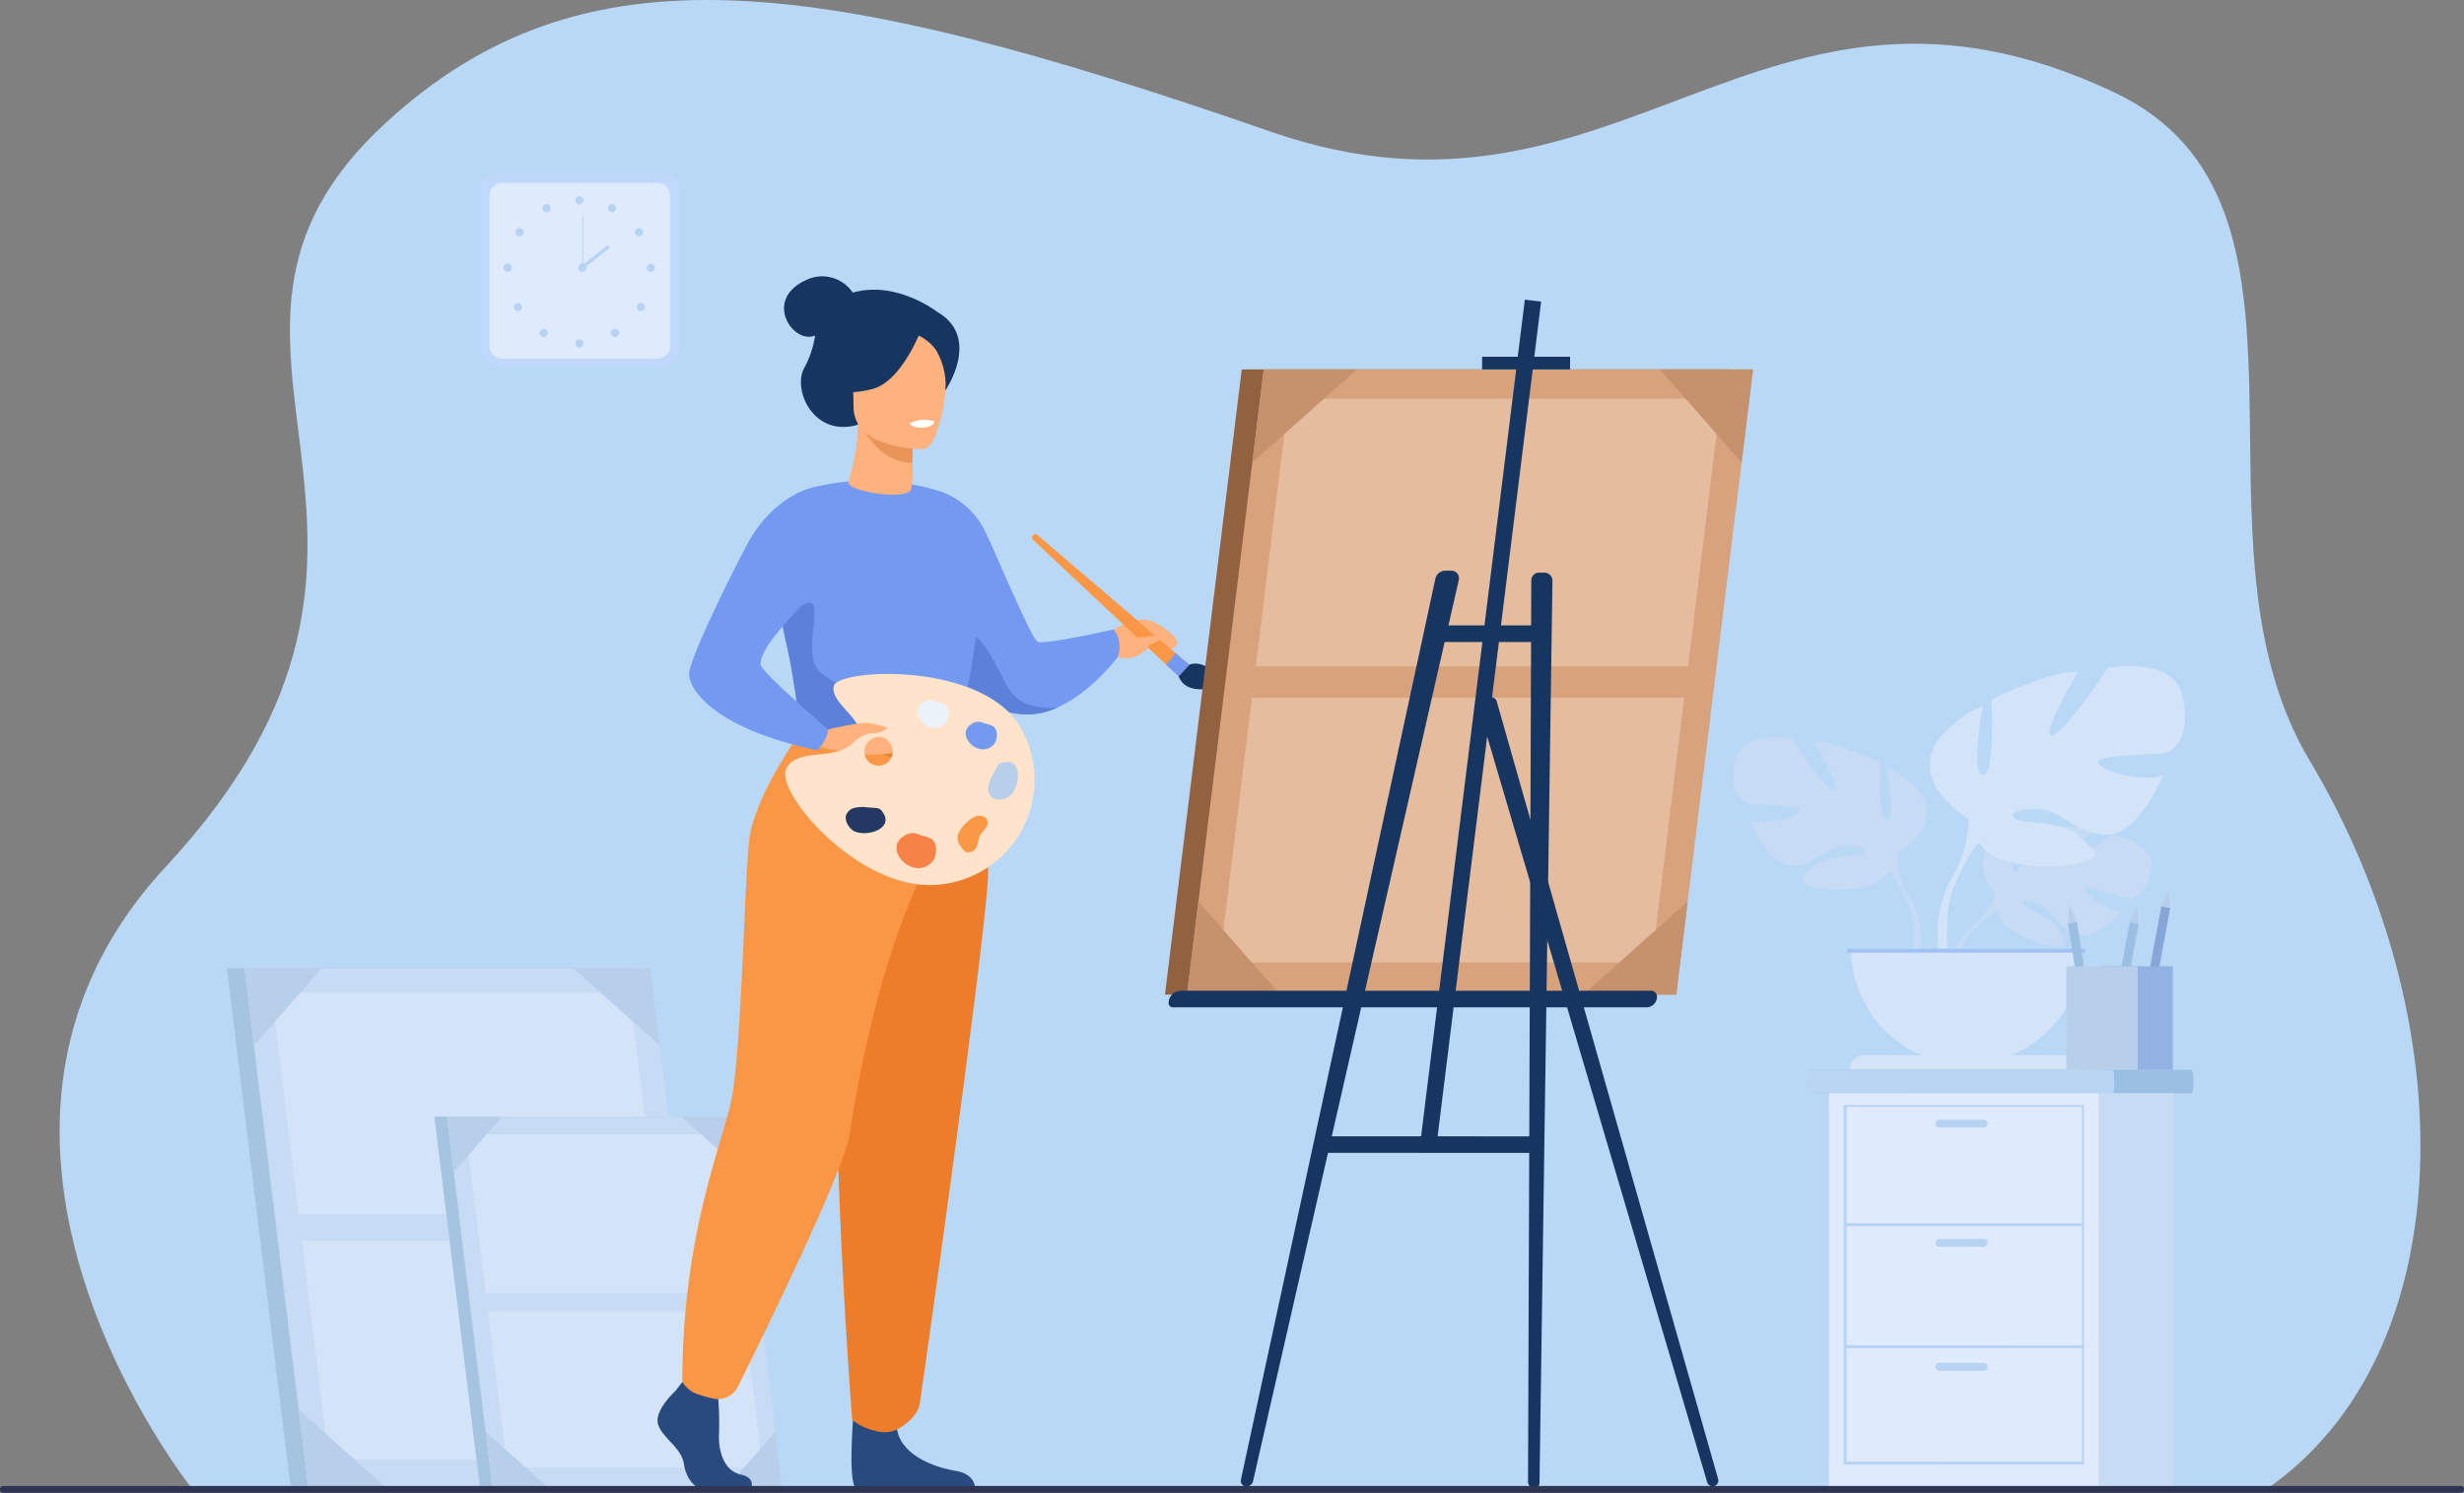 <svg xmlns="http://www.w3.org/2000/svg" width="388.744" height="235.555" viewBox="0 0 388.744 235.555">
  <rect x="0" y="0" width="388.744" height="235.555" fill="#808080" stroke="none"/>
  <g id="Untitled-1-01" transform="translate(-63.746 -38.026)">
    <path id="Path_4" data-name="Path 4" d="M101.352,273.119S57,217.906,97.083,174.766c48.7-52.423-3.382-82.33,34.64-117.313,31.106-28.62,68.25-23.445,139.759,1.379,55.292,19.194,77.165-32.693,133.046-6.206,36.528,17.314,9.843,70.437,30.77,105.408,24.365,40.719,24.365,93.616-6.989,115.085Z" transform="translate(-7.161)" fill="#b8d8f5"/>
    <path id="Path_5" data-name="Path 5" d="M616.793,278.509s-4.439-5.179-.274-8.469c0,0,3.043-1.842,5.524-1.692,0,0-3.516,5.894-2.378,6.48s3.443-6.85,3.443-6.85,6.924-.672,9.151.4c0,0-5.919,4.843-4.672,5.131s7.639-4.465,7.639-4.465,6.445,1.1,6.1,5.028-2.563,5.145-3.541,5.04-6.684-2.284-6.808-1.484,3.312,3.413,5.719,3.536c0,0-4.544,5.01-7.564,3.564s-3.277-3.738-5.159-4.6-3.488-.857-2.711.02,4.183,1.728,5.259,3.633,2.042,3.188-1.082,2.717-8.2-2.756-8.424-5.373l-.224-2.617Z" transform="translate(-238.171 -99.309)" fill="#c8dbf4"/>
    <path id="Path_6" data-name="Path 6" d="M636.762,279.033s-17.5-.675-21.369,4.331a12.664,12.664,0,0,1-3.485,4.891l-.41,1.118s3.032-3.2,4.119-3.391c0,0-1.7-6.2,21.145-6.949Z" transform="translate(-236.772 -104.165)" fill="#c8dbf4"/>
    <path id="Path_7" data-name="Path 7" d="M609.16,294.964a10.986,10.986,0,0,0-4.019,7.743l.683.062s1.2-5.133,3.368-7.141-.032-.663-.032-.663Z" transform="translate(-234.024 -110.873)" fill="#c8dbf4"/>
    <path id="Path_8" data-name="Path 8" d="M571.3,261.288s7.061-3.954,3.766-9.321c0,0-2.636-3.3-5.461-4.143,0,0,1.508,8,0,8.193s-1.036-9.039-1.036-9.039-7.437-3.579-10.357-3.3c0,0,4.613,7.814,3.107,7.626s-6.685-8.1-6.685-8.1-7.627-1.412-8.851,3.107.754,6.779,1.884,7.061,8.379.188,8.191,1.13-5.085,2.448-7.815,1.6c0,0,3.013,7.437,6.967,7.061s5.179-2.825,7.627-3.013,4.237.472,3.013,1.13-5.367.216-7.345,1.9-3.578,2.716.094,3.47,10.263.282,11.582-2.542l1.318-2.825Z" transform="translate(-208.199 -88.603)" fill="#c8dbf4"/>
    <path id="Path_9" data-name="Path 9" d="M552.134,251.33s19.773,6.4,22.033,13.558a15.028,15.028,0,0,0,1.882,6.873v1.413s-2.07-4.8-3.2-5.461c0,0,4.424-6.215-20.715-16.384Z" transform="translate(-211.111 -92.203)" fill="#c8dbf4"/>
    <path id="Path_10" data-name="Path 10" d="M593.618,286.648a13.046,13.046,0,0,1,1.312,10.267l-.785-.211s.761-6.207-.834-9.33S593.618,286.648,593.618,286.648Z" transform="translate(-228.635 -107.089)" fill="#c8dbf4"/>
    <path id="Path_11" data-name="Path 11" d="M606.15,247.252s-9.309-5.213-4.965-12.287c0,0,3.476-4.344,7.2-5.461,0,0-1.985,10.55,0,10.8s1.366-11.915,1.366-11.915,9.8-4.716,13.652-4.344c0,0-6.081,10.3-4.1,10.053s8.812-10.674,8.812-10.674,10.053-1.862,11.667,4.1-.993,8.936-2.483,9.308-11.046.248-10.8,1.491,6.7,3.226,10.3,2.109c0,0-3.971,9.8-9.184,9.309s-6.827-3.723-10.053-3.971-5.586.62-3.972,1.489,7.075.285,9.682,2.5,4.715,3.581-.125,4.575-13.528.371-15.266-3.351l-1.737-3.724Z" transform="translate(-231.814 -80.02)" fill="#d4e4f8"/>
    <path id="Path_12" data-name="Path 12" d="M638,234.126s-26.064,8.44-29.042,17.872a19.791,19.791,0,0,1-2.482,9.06v1.862s2.73-6.331,4.219-7.2c0,0-5.833-8.193,27.3-21.6Z" transform="translate(-234.6 -84.766)" fill="#d4e4f8"/>
    <path id="Path_13" data-name="Path 13" d="M604.584,280.682a17.187,17.187,0,0,0-1.728,13.534l1.034-.277s-1.005-8.183,1.1-12.3-.405-.956-.405-.956Z" transform="translate(-232.731 -104.389)" fill="#d4e4f8"/>
    <path id="Path_14" data-name="Path 14" d="M596.373,319.934A18.233,18.233,0,0,0,614.607,301.7H578.139a18.234,18.234,0,0,0,18.235,18.233Z" transform="translate(-222.352 -113.976)" fill="#d4e4f8"/>
    <path id="Path_15" data-name="Path 15" d="M614.667,333.606H577.7a2.281,2.281,0,0,1,2.249-2.312h32.473a2.281,2.281,0,0,1,2.249,2.312Z" transform="translate(-222.16 -126.768)" fill="#d4e4f8"/>
    <path id="Path_16" data-name="Path 16" d="M614.609,302.317H577.153V301.7h37.456v.617Z" transform="translate(-221.926 -113.976)" fill="#9fc1f4"/>
    <path id="Path_17" data-name="Path 17" d="M136.838,388.979h64.055l-10.05-81.849H126.788l10.05,81.849Z" transform="translate(-27.251 -116.323)" fill="#a4c4e0"/>
    <path id="Path_18" data-name="Path 18" d="M141.724,388.979h64.055l-10.05-81.849H131.674l10.05,81.849Z" transform="translate(-29.363 -116.323)" fill="#c8dbf4"/>
    <path id="Path_19" data-name="Path 19" d="M148.217,387.6h56.5l-9.046-73.679h-56.5l9.046,73.679Z" transform="translate(-32.603 -119.257)" fill="#d4e4f8"/>
    <path id="Path_20" data-name="Path 20" d="M145.39,379.711h58.546l-.507-4.161H144.883l.507,4.161Z" transform="translate(-35.072 -145.898)" fill="#c8dbf4"/>
    <path id="Path_21" data-name="Path 21" d="M236.7,319.324l-1.5-12.194H223.01L236.7,319.324Z" transform="translate(-68.844 -116.323)" fill="#b7cfea"/>
    <path id="Path_22" data-name="Path 22" d="M133.184,319.324l-1.5-12.194h12.194l-10.7,12.194Z" transform="translate(-29.368 -116.323)" fill="#b7cfea"/>
    <path id="Path_23" data-name="Path 23" d="M240.709,442.013H252.9l-1.5-12.194-10.7,12.194Z" transform="translate(-76.494 -169.357)" fill="#b7cfea"/>
    <path id="Path_24" data-name="Path 24" d="M160.441,442.013H148.247l-1.5-12.194,13.691,12.194Z" transform="translate(-35.879 -169.357)" fill="#b7cfea"/>
    <path id="Path_25" data-name="Path 25" d="M191.626,406.818h45.72l-7.174-58.42H184.453l7.173,58.42Z" transform="translate(-52.177 -134.162)" fill="#a4c4e0"/>
    <path id="Path_26" data-name="Path 26" d="M195.111,406.818H240.83l-7.172-58.42H187.938l7.173,58.42Z" transform="translate(-53.683 -134.162)" fill="#c8dbf4"/>
    <path id="Path_27" data-name="Path 27" d="M199.764,405.847h40.307l-6.453-52.562H193.31l6.454,52.562Z" transform="translate(-56.005 -136.274)" fill="#d4e4f8"/>
    <path id="Path_28" data-name="Path 28" d="M197.963,400.2h41.52l-.359-2.928H197.6l.359,2.928Z" transform="translate(-57.862 -155.287)" fill="#c8dbf4"/>
    <path id="Path_29" data-name="Path 29" d="M262.884,357.1l-1.069-8.7h-8.7l9.766,8.7Z" transform="translate(-81.858 -134.162)" fill="#b7cfea"/>
    <path id="Path_30" data-name="Path 30" d="M189.045,357.1l-1.068-8.7h8.7l-7.63,8.7Z" transform="translate(-53.7 -134.162)" fill="#b7cfea"/>
    <path id="Path_31" data-name="Path 31" d="M265.743,444.674h8.7l-1.068-8.7-7.63,8.7Z" transform="translate(-87.315 -172.018)" fill="#b7cfea"/>
    <path id="Path_32" data-name="Path 32" d="M208.487,444.674h-8.7l-1.068-8.7,9.766,8.7Z" transform="translate(-58.344 -172.018)" fill="#b7cfea"/>
    <path id="Path_33" data-name="Path 33" d="M226.377,116.767H199.562a2.244,2.244,0,0,1-2.238-2.238V88.639a2.244,2.244,0,0,1,2.238-2.238h26.815a2.244,2.244,0,0,1,2.238,2.238v25.889a2.245,2.245,0,0,1-2.238,2.239Z" transform="translate(-57.741 -20.91)" fill="#c0d8fb"/>
    <path id="Path_34" data-name="Path 34" d="M226.244,116.589H201.812a2.05,2.05,0,0,1-2.044-2.044V90.888a2.05,2.05,0,0,1,2.044-2.044H226.24a2.05,2.05,0,0,1,2.044,2.044v23.656a2.049,2.049,0,0,1-2.04,2.046Z" transform="translate(-58.797 -21.967)" fill="#dfebfd"/>
    <path id="Path_35" data-name="Path 35" d="M223.607,93.22a.648.648,0,1,1,.648.648.648.648,0,0,1-.648-.648Z" transform="translate(-69.102 -23.578)" fill="#b7d3f3"/>
    <path id="Path_36" data-name="Path 36" d="M232.756,95.073a.648.648,0,1,1,.252.881A.648.648,0,0,1,232.756,95.073Z" transform="translate(-73.021 -24.515)" fill="#b7d3f3"/>
    <path id="Path_37" data-name="Path 37" d="M240.483,101.517a.648.648,0,1,1-.193.9.648.648,0,0,1,.193-.9Z" transform="translate(-76.268 -27.4)" fill="#b7d3f3"/>
    <path id="Path_38" data-name="Path 38" d="M244.124,111.3a.648.648,0,1,1-.648.648.648.648,0,0,1,.648-.648Z" transform="translate(-77.69 -31.673)" fill="#b7d3f3"/>
    <path id="Path_39" data-name="Path 39" d="M241.78,122.415a.648.648,0,1,1-.917,0A.648.648,0,0,1,241.78,122.415Z" transform="translate(-76.479 -36.396)" fill="#b7d3f3"/>
    <path id="Path_40" data-name="Path 40" d="M234.612,129.6a.648.648,0,1,1-.916,0A.648.648,0,0,1,234.612,129.6Z" transform="translate(-73.38 -39.502)" fill="#b7d3f3"/>
    <path id="Path_41" data-name="Path 41" d="M223.607,132.958a.648.648,0,1,1,.648.648.648.648,0,0,1-.648-.648Z" transform="translate(-69.102 -40.755)" fill="#b7d3f3"/>
    <path id="Path_42" data-name="Path 42" d="M215.718,95.073a.648.648,0,1,0-.252.881A.648.648,0,0,0,215.718,95.073Z" transform="translate(-65.167 -24.515)" fill="#b7d3f3"/>
    <path id="Path_43" data-name="Path 43" d="M207.991,101.517a.648.648,0,1,0,.193.9A.648.648,0,0,0,207.991,101.517Z" transform="translate(-61.92 -27.4)" fill="#b7d3f3"/>
    <path id="Path_44" data-name="Path 44" d="M204.351,111.3a.648.648,0,1,0,.648.648.648.648,0,0,0-.648-.648Z" transform="translate(-60.498 -31.673)" fill="#b7d3f3"/>
    <path id="Path_45" data-name="Path 45" d="M206.7,122.415a.648.648,0,1,0,.917,0A.648.648,0,0,0,206.7,122.415Z" transform="translate(-61.709 -36.396)" fill="#b7d3f3"/>
    <path id="Path_46" data-name="Path 46" d="M213.862,129.6a.648.648,0,1,0,.916,0A.648.648,0,0,0,213.862,129.6Z" transform="translate(-64.807 -39.502)" fill="#b7d3f3"/>
    <path id="Path_47" data-name="Path 47" d="M224.441,111.948a.648.648,0,1,1,.648.648.648.648,0,0,1-.648-.648Z" transform="translate(-69.462 -31.673)" fill="#b7d3f3"/>
    <path id="Path_48" data-name="Path 48" d="M225.714,106.245h-.154v-8.17h.154v8.17Z" transform="translate(-69.946 -25.957)" fill="#b7d3f3"/>
    <path id="Path_49" data-name="Path 49" d="M225.478,109.9l-.328-.417,4.292-3.37.328.418-4.292,3.369Z" transform="translate(-69.769 -29.433)" fill="#b7d3f3"/>
    <path id="Path_50" data-name="Path 50" d="M566.292,336.4v1.628c0,.571.187,1.036.413,1.036h59.9c.227,0,.413-.465.413-1.036V336.4c0-.569-.187-1.036-.413-1.036h-59.9c-.227,0-.413.467-.413,1.036Z" transform="translate(-217.231 -128.529)" fill="#9abfe2"/>
    <path id="Path_51" data-name="Path 51" d="M566.292,336.4v1.628c0,.571.171,1.036.379,1.036h47.489c.209,0,.379-.465.379-1.036V336.4c0-.569-.169-1.036-.379-1.036H566.671c-.208,0-.379.467-.379,1.036Z" transform="translate(-217.231 -128.529)" fill="#bad4f4"/>
    <path id="Path_52" data-name="Path 52" d="M592.9,403.847h42.544V341.882H592.9v61.965Z" transform="translate(-228.732 -131.345)" fill="#c8dbf4"/>
    <path id="Path_53" data-name="Path 53" d="M571.994,403.847h42.543V341.882H571.994v61.965Z" transform="translate(-219.696 -131.345)" fill="#dfebfd"/>
    <path id="Path_54" data-name="Path 54" d="M613.677,345.449H576.529V401.4h37.148V345.449Zm-37.61-.308h37.919v56.724H576.067Z" transform="translate(-221.456 -132.754)" fill="#b7d3f3"/>
    <path id="Path_55" data-name="Path 55" d="M576.61,378.454h37.456v-.462H576.61v.462Z" transform="translate(-221.691 -146.954)" fill="#b7d3f3"/>
    <path id="Path_56" data-name="Path 56" d="M576.61,412.392h37.456v-.463H576.61v.463Z" transform="translate(-221.691 -161.623)" fill="#b7d3f3"/>
    <path id="Path_57" data-name="Path 57" d="M602.206,350.446h6.982a.618.618,0,0,0,.615-.617h0a.618.618,0,0,0-.615-.616h-6.982a.619.619,0,0,0-.617.616h0A.619.619,0,0,0,602.206,350.446Z" transform="translate(-232.488 -134.514)" fill="#b7d3f3"/>
    <path id="Path_58" data-name="Path 58" d="M602.2,383.569h6.991a.618.618,0,0,0,.616-.617h0a.618.618,0,0,0-.616-.616H602.2a.619.619,0,0,0-.617.616h0a.619.619,0,0,0,.617.617Z" transform="translate(-232.484 -148.832)" fill="#b7d3f3"/>
    <path id="Path_59" data-name="Path 59" d="M602.2,418.049h6.99a.619.619,0,0,0,.616-.617h0a.617.617,0,0,0-.616-.616H602.2a.619.619,0,0,0-.617.616h0A.62.62,0,0,0,602.2,418.049Z" transform="translate(-232.484 -163.736)" fill="#b7d3f3"/>
    <path id="Path_60" data-name="Path 60" d="M642.5,310.994l-1.417.227L638.4,294.513l1.418-.227,2.682,16.707Z" transform="translate(-248.401 -110.771)" fill="#9abfe2"/>
    <path id="Path_61" data-name="Path 61" d="M638.637,289.3l-.236,3.055,1.418-.227-1.183-2.829Z" transform="translate(-248.401 -108.618)" fill="#b7cfea"/>
    <path id="Path_62" data-name="Path 62" d="M651.564,311.206l-1.41-.262,3.083-16.638,1.412.262-3.084,16.638Z" transform="translate(-253.481 -110.78)" fill="#9abfe2"/>
    <path id="Path_63" data-name="Path 63" d="M656.833,289.378l-1.249,2.8,1.412.262-.163-3.06Z" transform="translate(-255.828 -108.649)" fill="#b7cfea"/>
    <path id="Path_64" data-name="Path 64" d="M660.33,306.824l-1.412-.262L662,289.924l1.41.262-3.083,16.638Z" transform="translate(-257.27 -108.886)" fill="#87a6d8"/>
    <path id="Path_65" data-name="Path 65" d="M665.6,284.993l-1.248,2.8,1.41.262-.162-3.061Z" transform="translate(-259.618 -106.754)" fill="#b7cfea"/>
    <path id="Path_66" data-name="Path 66" d="M658.995,322.927H647.743v-16.34h11.252v16.34Z" transform="translate(-252.439 -116.088)" fill="#91b2e2"/>
    <path id="Path_67" data-name="Path 67" d="M649.221,322.927H637.969v-16.34h11.252v16.34Z" transform="translate(-248.214 -116.088)" fill="#b7cfea"/>
    <path id="Path_68" data-name="Path 68" d="M372.39,211.784s3.684-2.147,5.712-1.409,5.441,3.135,3.966,4.149-3.277.07-3.874,0-1.726,2.441-5.2,1.636-.607-4.376-.607-4.376Z" transform="translate(-132.935 -74.433)" fill="#ffb27d"/>
    <path id="Path_69" data-name="Path 69" d="M305.785,120.42s-6.406-5.006-13.322-3.039a5.809,5.809,0,0,0-7.468-1.929c-6.7,3.135-1.905,10.167,1.538,8.691a16.152,16.152,0,0,1-1.814,5.317c-1.722,3.565,1.837,11.122,9.017,8.619s13.369-5.312,13.369-5.312,5.706-8.317-1.319-12.348Z" transform="translate(-94.181 -33.183)" fill="#163560"/>
    <path id="Path_70" data-name="Path 70" d="M323.325,198.427a29.036,29.036,0,0,0,2.969,4.49c2.308,2.889,5.864,6.227,10.329,6.886a11.083,11.083,0,0,0,6.136-1l.008,0c5.424-2.408,9.5-7.944,9.5-7.944a4.457,4.457,0,0,0-.607-4.376s-10.952,2.463-12,1.942-7.174-15.3-8.39-17.643a12.522,12.522,0,0,0-6.573-5.956l-1.378,23.6Z" transform="translate(-112.206 -59.134)" fill="#739af0"/>
    <path id="Path_71" data-name="Path 71" d="M328.292,219.884a13.57,13.57,0,0,0,10.329,6.886,11.083,11.083,0,0,0,6.136-1c-.211.028-5.628.7-7.787-3.166-2.2-3.941-4.584-10.2-7.855-8.113-1.412.9-1.35,3.138-.823,5.389Z" transform="translate(-114.204 -76.101)" fill="#5d81db"/>
    <path id="Path_72" data-name="Path 72" d="M249.244,423.586s-3.342,3.049-2.69,5.216,3.668,3.612,4.075,6.26,2.038,4.094,3.5,4.094h7s1.079-1.864-1.529-2.426-3.592-3.673-3.428-6.563a50.946,50.946,0,0,0-.245-6.742l-5.542-1.284-1.141,1.446Z" transform="translate(-78.984 -166.037)" fill="#294a7f"/>
    <path id="Path_73" data-name="Path 73" d="M300.823,427.538s-1.2,12.92.265,13.643l18.776-.038s0-2.167-3.015-2.648-8.314-2.247-9.211-6.181-6.815-4.775-6.815-4.775Z" transform="translate(-102.279 -168.371)" fill="#294a7f"/>
    <path id="Path_74" data-name="Path 74" d="M305.942,212.972,290.53,211.95l-8.686-.577s-.977-6.167-1.414-8.974c-.493-3.168-1.1-5.387-1.507-7.448a22.8,22.8,0,0,1-.415-3.046c-.281-4.734-2.771-3.567-2.771-3.567l7.863-15.625a37.157,37.157,0,0,1,20.533.741,60.12,60.12,0,0,1,5.053,13.254c2,7.823-3.243,26.264-3.243,26.264Z" transform="translate(-91.635 -57.76)" fill="#739af0"/>
    <path id="Path_75" data-name="Path 75" d="M295.342,226.068l-11.081-.1s-.977-6.167-1.413-8.974c-.493-3.168-1.1-5.387-1.508-7.448l-.012-.391s2.876-4.068,4.472-3.57-1.279,7.967,1.127,10.641c1.743,1.936,7.881,3.6,8.416,9.847Z" transform="translate(-94.052 -72.409)" fill="#5d81db"/>
    <path id="Path_76" data-name="Path 76" d="M314.373,240.07s5.412,16.849,5.76,22.587-10.348,81.494-10.778,84.138c-.405,2.491-3.5,4.08-3.5,4.08a4.682,4.682,0,0,1-3.453.265,8.528,8.528,0,0,1-3.709-1.748s-4.214-54.03-1.606-73.331a305.813,305.813,0,0,0,2.638-35.991Z" transform="translate(-100.496 -87.336)" fill="#ed7d2b"/>
    <path id="Path_77" data-name="Path 77" d="M272.906,239.262s-8.257,11.08-9.027,18.568-1.207,33.8-2.848,41.1-7.666,21.352-7.666,44.125a4.542,4.542,0,0,0,2.56,2,21.3,21.3,0,0,0,2.251.623,3.539,3.539,0,0,0,3.959-1.879c4.073-8.2,17.05-34.657,17.716-40.148.47-3.886,4.567-29.606,13.5-44.7,2.146-3.624-2.127-12.489-2.127-12.489l-18.324-7.2Z" transform="translate(-81.965 -86.986)" fill="#f99746"/>
    <path id="Path_78" data-name="Path 78" d="M299.516,164.9A32.788,32.788,0,0,0,301,155.637l.495.09,8.322,1.516s-.19,2.41-.2,4.68v.056a18.017,18.017,0,0,1-.216,4.094C308.61,167.966,298.97,166.309,299.516,164.9Z" transform="translate(-101.905 -50.839)" fill="#ffb27d"/>
    <path id="Path_79" data-name="Path 79" d="M311.277,157.312s-.19,2.41-.2,4.68c-4.657-.121-7.118-4.029-8.126-6.2l8.322,1.516Z" transform="translate(-103.401 -50.907)" fill="#e8945b"/>
    <path id="Path_80" data-name="Path 80" d="M311.863,148.672s-11.018.182-11.026-6.681-1.435-11.462,5.6-11.868,8.4,2.211,8.963,4.5S314.728,148.448,311.863,148.672Z" transform="translate(-102.432 -39.791)" fill="#ffb27d"/>
    <path id="Path_81" data-name="Path 81" d="M308.757,128.8s-3.017,8.052-7.647,9.242-6.637-.05-6.637-.05a13.109,13.109,0,0,0,4.288-7.746s7.721-5.279,10-1.447Z" transform="translate(-99.734 -38.633)" fill="#163560"/>
    <path id="Path_82" data-name="Path 82" d="M318.316,130.009a6.841,6.841,0,0,1,3.158,2.468,11.1,11.1,0,0,1,1.489,6.3s2.272-5.473-.282-8.569c-2.708-3.283-4.365-.2-4.365-.2Z" transform="translate(-110.041 -39.193)" fill="#163560"/>
    <path id="Path_83" data-name="Path 83" d="M316.56,155.252s.191.809,2.2.684c0,0,1.689-.1,1.638-.993A5.438,5.438,0,0,0,316.56,155.252Z" transform="translate(-109.282 -50.446)" fill="#fff"/>
    <path id="Path_84" data-name="Path 84" d="M292.191,240.377s9.108-3.042,12.764,2.4c.775,1.154-4.939,1.727-7.992,1.322-.728-.1-5.884-1.133-5.884-1.133l1.111-2.587Z" transform="translate(-98.267 -87.102)" fill="#ffb27d"/>
    <path id="Path_85" data-name="Path 85" d="M274.735,173.524s-6.246,1.129-10.516,9.278c-3.657,6.98-8.991,18.084-8.991,20.142s3.177,8.4,20.243,12.053c0,0,1.765-1.857,1.657-3.325,0,0-10.653-9.15-10.623-10.219.054-2.023,1.746-4.693,11.1-14.049,2.542-2.543-2.87-13.88-2.87-13.88Z" transform="translate(-82.77 -58.57)" fill="#739af0"/>
    <path id="Path_86" data-name="Path 86" d="M298.437,236.2a2.234,2.234,0,1,1-2.716-.646A2,2,0,0,1,298.437,236.2Zm20.712-2.315c-5.976-10.576-28.874-9.4-29.532-6.652s5.2,5.518,3.755,8.007c-2.545,4.376-9.355,1.338-11.246,5.027s11.4,19.263,23.687,18.349a16.61,16.61,0,0,0,13.336-24.73Z" transform="translate(-94.319 -80.97)" fill="#ffe3ca"/>
    <path id="Path_87" data-name="Path 87" d="M299.588,265.741a2.588,2.588,0,0,1-.839-1.874,1.835,1.835,0,0,1,1.332-1.407,5.388,5.388,0,0,1,2.033-.1l1.247.094a1.762,1.762,0,0,1,.774.182,1.652,1.652,0,0,1,.5.553,2.46,2.46,0,0,1,.331.641C305.69,266.3,300.831,267.184,299.588,265.741Z" transform="translate(-101.583 -96.946)" fill="#233862"/>
    <path id="Path_88" data-name="Path 88" d="M341.19,255.494a2.583,2.583,0,0,1-2.052.031,1.833,1.833,0,0,1-.766-1.78,5.4,5.4,0,0,1,.706-1.908l.581-1.108a1.732,1.732,0,0,1,.472-.64,1.686,1.686,0,0,1,.706-.244,2.419,2.419,0,0,1,.721-.05c2.556.314,1.449,5.125-.368,5.7Z" transform="translate(-118.701 -91.536)" fill="#b7cfea"/>
    <path id="Path_89" data-name="Path 89" d="M313.958,270.1a2.344,2.344,0,0,1,1.891-.486,10.19,10.19,0,0,1,.987.356,4.913,4.913,0,0,1,1.645.584,2.219,2.219,0,0,1,.6,1.913,3.292,3.292,0,0,1-.305,1.25,2.9,2.9,0,0,1-3.383,1.241,3.8,3.8,0,0,1-2.42-2.326A2.123,2.123,0,0,1,313.958,270.1Z" transform="translate(-107.672 -100.093)" fill="#f78248"/>
    <path id="Path_90" data-name="Path 90" d="M332.945,239.031a1.851,1.851,0,0,1,1.491-.383,8.134,8.134,0,0,1,.778.281,3.875,3.875,0,0,1,1.3.461,1.75,1.75,0,0,1,.473,1.508,2.609,2.609,0,0,1-.24.986,2.288,2.288,0,0,1-2.668.979,3,3,0,0,1-1.908-1.834,1.673,1.673,0,0,1,.778-2Z" transform="translate(-115.982 -86.708)" fill="#739af0"/>
    <path id="Path_91" data-name="Path 91" d="M319.571,233.039a1.85,1.85,0,0,1,1.491-.383,8.19,8.19,0,0,1,.779.281,3.878,3.878,0,0,1,1.3.461,1.746,1.746,0,0,1,.473,1.508,2.608,2.608,0,0,1-.24.985,2.287,2.287,0,0,1-2.668.979,3,3,0,0,1-1.908-1.834A1.673,1.673,0,0,1,319.571,233.039Z" transform="translate(-110.201 -84.118)" fill="#ebf3fa"/>
    <path id="Path_92" data-name="Path 92" d="M330.245,269.421a1.975,1.975,0,0,1-.2-2,4.816,4.816,0,0,1,1.295-1.646,4.4,4.4,0,0,1,1.2-.846,1.757,1.757,0,0,1,1.429-.034,1.113,1.113,0,0,1,.637,1.2c-.159.649-.877,1.138-1.184,1.731-.294.566-.29,1.241-.567,1.791a1.327,1.327,0,0,1-1.108.889c-.9.112-.993-.484-1.5-1.09Z" transform="translate(-115.033 -98.009)" fill="#f99746"/>
    <path id="Path_93" data-name="Path 93" d="M297.788,239.483a27.228,27.228,0,0,1,3.783-.58,20.065,20.065,0,0,1,3.276.718c.233.166-1.224,1.085-2.389.924-.794-.109-2.457,1.027-3.034,1.4S297.788,239.483,297.788,239.483Z" transform="translate(-101.167 -86.828)" fill="#ffb27d"/>
    <path id="Path_94" data-name="Path 94" d="M375.37,207.092l-1.68,1.825L350.747,187.4a.547.547,0,0,1-.028-.767h0a.476.476,0,0,1,.66-.039l23.991,20.5Z" transform="translate(-123.985 -64.169)" fill="#f99746"/>
    <path id="Path_95" data-name="Path 95" d="M389.806,223.225l1.68-1.825-2.135-1.824-1.49,1.825,1.945,1.825Z" transform="translate(-140.102 -78.477)" fill="#739af0"/>
    <path id="Path_96" data-name="Path 96" d="M392.968,222.644s1.306-.775,3.579.8,3.9,1.03,3.9,1.03a7.994,7.994,0,0,1-4.277,2c-2.329.162-4.076-.053-4.882-2Z" transform="translate(-141.583 -79.72)" fill="#163560"/>
    <path id="Path_97" data-name="Path 97" d="M377.289,215.015l.3-.037c1.07-.131,4.664-.576,5.264-.707.708-.154-.422,1.069-1.629,1.414s-.438,1.322-1.771,1.2S377.289,215.015,377.289,215.015Z" transform="translate(-135.532 -76.178)" fill="#ffb27d"/>
    <path id="Path_98" data-name="Path 98" d="M464.677,239.351h-77.2l12.112-98.65h77.2l-12.112,98.65Z" transform="translate(-139.934 -44.382)" fill="#916140"/>
    <path id="Path_99" data-name="Path 99" d="M470.793,239.351h-77.2L405.7,140.7h77.2l-12.112,98.65Z" transform="translate(-142.579 -44.382)" fill="#d8a27d"/>
    <path id="Path_100" data-name="Path 100" d="M470.815,237.785h-68.2l10.92-88.939h68.2l-10.921,88.939Z" transform="translate(-146.478 -47.903)" fill="#e5bd9e"/>
    <path id="Path_101" data-name="Path 101" d="M480.185,228.17H409.6l.612-4.933H480.8l-.612,4.933Z" transform="translate(-149.501 -80.059)" fill="#d8a27d"/>
    <path id="Path_102" data-name="Path 102" d="M411.745,155.4l1.8-14.7h14.7l-16.505,14.7Z" transform="translate(-150.426 -44.382)" fill="#c6916d"/>
    <path id="Path_103" data-name="Path 103" d="M537.91,155.4l1.8-14.7h-14.7l12.9,14.7Z" transform="translate(-199.389 -44.382)" fill="#c6916d"/>
    <path id="Path_104" data-name="Path 104" d="M408.284,303.268h-14.7l1.8-14.7,12.9,14.7Z" transform="translate(-142.576 -108.299)" fill="#c6916d"/>
    <path id="Path_105" data-name="Path 105" d="M503.677,303.268h14.7l1.805-14.7-16.506,14.7Z" transform="translate(-190.165 -108.299)" fill="#c6916d"/>
    <path id="Path_106" data-name="Path 106" d="M409.437,341.136h0a.887.887,0,0,1-.868-1.074l30.68-142.16a1.613,1.613,0,0,1,1.577-1.272h.959a1.193,1.193,0,0,1,1.164,1.453L410.48,340.3a1.07,1.07,0,0,1-1.044.832Z" transform="translate(-149.045 -68.558)" fill="#163560"/>
    <path id="Path_107" data-name="Path 107" d="M489.355,341.626h0a1,1,0,0,1-.983-.993l.512-142.258a1.222,1.222,0,0,1,1.244-1.2l.842.009a1.261,1.261,0,0,1,1.255,1.268l-2.044,142.388a.805.805,0,0,1-.826.788Z" transform="translate(-183.549 -68.793)" fill="#163560"/>
    <path id="Path_108" data-name="Path 108" d="M464.725,356.449l-33.911-.014,0-2.606,33.909.014v2.607Z" transform="translate(-158.669 -136.509)" fill="#163560"/>
    <path id="Path_109" data-name="Path 109" d="M460.96,254.829l-2.566-.32L474.913,121.3l2.567.319L460.96,254.829Z" transform="translate(-170.591 -35.995)" fill="#163560"/>
    <path id="Path_110" data-name="Path 110" d="M478.088,214.454H459.233l1.294-2.62h17.407l.154,2.533Z" transform="translate(-170.954 -75.13)" fill="#163560"/>
    <path id="Path_111" data-name="Path 111" d="M510.979,355.67l-35.65-120.859a.9.9,0,0,1,.025-.584l.718-1.836a.9.9,0,0,1,1.706.082l34.933,122.7a.9.9,0,0,1-.868,1.147h0a.9.9,0,0,1-.865-.646Z" transform="translate(-177.895 -83.769)" fill="#163560"/>
    <path id="Path_112" data-name="Path 112" d="M463.859,316H389.167a.672.672,0,0,1-.677-.668h0a1.964,1.964,0,0,1,1.975-1.952h74.154a.925.925,0,0,1,.925.925v.031A1.675,1.675,0,0,1,463.859,316Z" transform="translate(-140.374 -119.023)" fill="#163560"/>
    <path id="Path_113" data-name="Path 113" d="M489.484,139.176H475.611v-2h13.873v2Z" transform="translate(-178.033 -42.857)" fill="#163560"/>
    <path id="Path_114" data-name="Path 114" d="M452.041,452.1H64.194a.449.449,0,0,1-.448-.448v-.183a.449.449,0,0,1,.448-.448H452.041a.45.45,0,0,1,.449.448v.177a.452.452,0,0,1-.449.453Z" transform="translate(0 -178.523)" fill="#2e3552"/>
  </g>
</svg>
